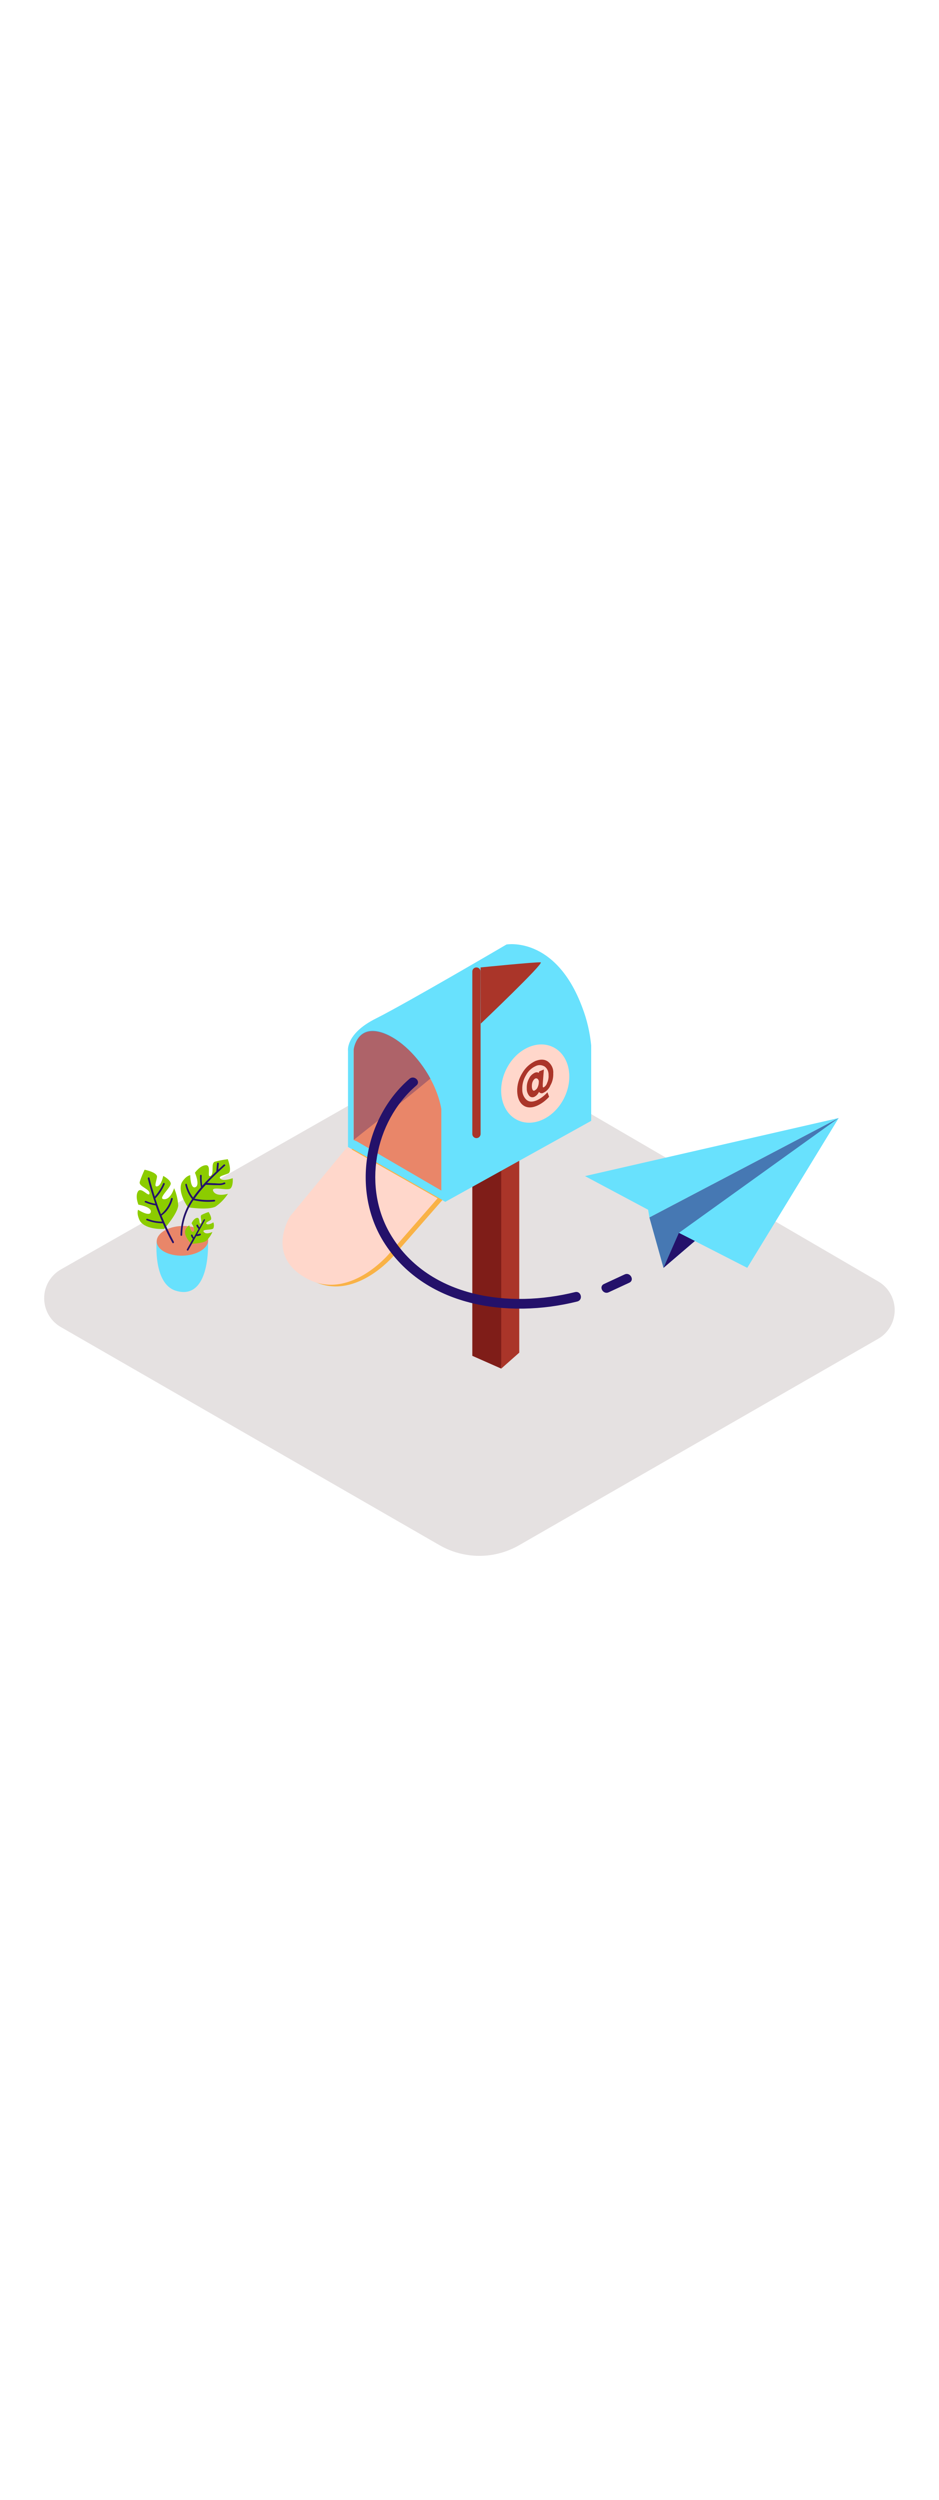 <svg version="1.1" id="Layer_1" xmlns="http://www.w3.org/2000/svg" xmlns:xlink="http://www.w3.org/1999/xlink" x="0px" y="0px" viewBox="0 0 500 500" style="width: 188px;" xml:space="preserve" data-imageid="message-sent-20" imageName="Message Sent" class="illustrations_image">
<style type="text/css">
	.st0_message-sent-20{fill:#E5E1E1;}
	.st1_message-sent-20{opacity:0.32;fill:url(#SVGID_1_);enable-background:new    ;}
	.st2_message-sent-20{fill:#7F1D18;}
	.st3_message-sent-20{fill:#AA3529;}
	.st4_message-sent-20{fill:#68E1FD;}
	.st5_message-sent-20{fill:#E98669;}
	.st6_message-sent-20{fill:#F9B246;}
	.st7_message-sent-20{fill:#FFD7CB;}
	.st8_message-sent-20{opacity:0.3;fill:#24116A;enable-background:new    ;}
	.st9_message-sent-20{opacity:0.5;fill:#24116A;enable-background:new    ;}
	.st10_message-sent-20{fill:#24116A;}
	.st11_message-sent-20{fill:url(#SVGID_00000023964624367254098360000016120373655986239906_);}
	.st12_message-sent-20{fill:#8CCC00;}
</style>
<path id="field_message-sent-20" class="st0_message-sent-20" d="M32.5,260.3l198.6-113c9.9-5.6,22-5.6,31.8,0.2l204.7,119.2c8.5,4.9,11.3,15.8,6.4,24.2&#xA;&#9;c-1.6,2.7-3.8,4.9-6.5,6.4L276.5,407c-13.2,7.6-29.3,7.6-42.5,0L32.4,291c-8.5-4.9-11.4-15.7-6.5-24.2&#xA;&#9;C27.5,264.1,29.8,261.8,32.5,260.3L32.5,260.3z"/>
<g id="mail-box_message-sent-20">
	
		<linearGradient id="SVGID_1_-message-sent-20" gradientUnits="userSpaceOnUse" x1="166.531" y1="-477.259" x2="242.841" y2="-549.039" gradientTransform="matrix(1 0 0 1 0 843.16)">
		<stop offset="0" style="stop-color:#24116A;stop-opacity:0"/>
		<stop offset="0.99" style="stop-color:#7F1D18"/>
	</linearGradient>
	<path class="st1_message-sent-20" d="M189.1,375.5l10.6-7.2l76.9-63.6l-18.2-7.8c-10.9,2.9-30.5,11.5-40.7,16.1c-15,6.9-30.2,13.2-45.6,19.2&#xA;&#9;&#9;c-8.5,3.4-17.1,6.7-25.6,10C161.9,351.9,175.6,363.5,189.1,375.5z"/>
	<polyline class="st2_message-sent-20" points="266.9,313.1 251.5,306.3 251.5,188.9 271.7,181.7 &#9;"/>
	<polyline class="st3_message-sent-20" points="276.5,166.4 276.5,304.6 266.9,313.1 266.9,180 &#9;"/>
	<path class="st4_message-sent-20 targetColor" d="M185.3,195.2v-51.1c0,0-1.4-9.1,14.8-17.2s69.6-39.4,69.6-39.4s26.2-4.7,40.4,33.6c2.5,6.5,4,13.2,4.7,20.1&#xA;&#9;&#9;v40.1l-77.7,43.1L185.3,195.2z" style="fill: rgb(104, 225, 253);"/>
	<path class="st5_message-sent-20" d="M188.3,191.5v-48.1c0,0,1.7-13.5,15.5-8.8S232,157.8,235,175v43.4l-45-26.2"/>
	<path class="st3_message-sent-20" d="M253.7,99.7L253.7,99.7c1.2,0,2.2,1,2.2,2.2v86.4c0,1.2-1,2.2-2.2,2.2l0,0l0,0c-1.2,0-2.2-1-2.2-2.2l0,0v-86.4&#xA;&#9;&#9;C251.5,100.6,252.5,99.7,253.7,99.7z"/>
	<path class="st3_message-sent-20" d="M255.9,99.7c0,0,29.9-3,32-2.7s-31.9,32.6-31.9,32.6"/>
	<path class="st6_message-sent-20" d="M187.6,196.1l-30.3,36.7c0,0-13.8,21.2,8.7,33.3s43.7-13.1,43.7-13.1l25.9-29.6L187.6,196.1z"/>
	<path class="st7_message-sent-20" d="M184.9,195.2l-30.3,36.7c0,0-13.8,21.2,8.8,33.3s43.7-13.1,43.7-13.1l25.9-29.6L184.9,195.2z"/>
	<path class="st8_message-sent-20" d="M229.2,158.8c-6.2-11.4-16-21.1-25.4-24.4c-13.8-4.7-15.4,8.7-15.4,8.7v48.3&#xA;&#9;&#9;C203.6,179.2,210.9,174,229.2,158.8z"/>
	
		<ellipse transform="matrix(0.442 -0.897 0.897 0.442 14.033 345.788)" class="st7_message-sent-20" cx="285.1" cy="161.6" rx="21.6" ry="17.2"/>
	<path class="st3_message-sent-20" d="M291.8,149.8c1.9,1.5,3,3.8,2.8,6.2c0.1,2.2-0.4,4.5-1.5,6.4c-0.7,1.8-2.1,3.2-3.8,4c-0.8,0.5-1.8,0.2-2.3-0.5&#xA;&#9;&#9;c-0.5,1.1-1.3,2-2.4,2.6c-1,0.5-2.1,0.3-2.8-0.5c-0.9-1.1-1.4-2.6-1.3-4c-0.1-1.8,0.3-3.6,1.2-5.2c0.6-1.4,1.7-2.4,3.1-3.1&#xA;&#9;&#9;c0.7-0.3,1.5-0.3,2.1,0.1l0.2-0.8l2.5-1l-0.6,7.7v1.3c0,0.4,0.2,0.6,0.5,0.5c0.8-0.5,1.5-1.3,1.8-2.3c0.6-1.3,0.9-2.7,0.8-4.1&#xA;&#9;&#9;c0.1-1.8-0.6-3.6-2.1-4.7c-1.5-0.9-3.3-1-4.8-0.2c-2.2,1-4,2.7-5.1,4.8c-1.4,2.3-2.1,4.9-2,7.5c-0.1,2.1,0.7,4.1,2.1,5.5&#xA;&#9;&#9;c1.4,1.3,3.2,1.4,5.6,0.4c2.2-1,4.1-2.5,5.7-4.3l0.9,2.4c-1.8,2-4,3.7-6.5,4.8c-3.1,1.3-5.6,1.1-7.5-0.4s-2.9-4-3-7.3&#xA;&#9;&#9;c-0.1-3.4,0.9-6.8,2.7-9.7c1.6-2.8,4-5,6.9-6.4C287.8,148.4,290,148.5,291.8,149.8z M286.3,163.4c0.4-0.9,0.6-1.8,0.6-2.8&#xA;&#9;&#9;c0.1-0.6-0.2-1.2-0.6-1.6c-0.3-0.3-0.9-0.4-1.3-0.2c-0.6,0.3-1,0.9-1.3,1.5c-0.4,0.8-0.5,1.7-0.5,2.6c0,0.7,0.1,1.3,0.4,1.9&#xA;&#9;&#9;c0.2,0.4,0.6,0.6,1,0.4c0,0,0,0,0,0l0,0C285.4,164.8,286,164.2,286.3,163.4"/>
</g>
<g id="send_message-sent-20">
	<polygon class="st4_message-sent-20 targetColor" points="345.1,228.6 311.5,210.7 446.6,179.8 345.8,232.7 &#9;" style="fill: rgb(104, 225, 253);"/>
	<polygon class="st4_message-sent-20 targetColor" points="345.8,232.7 353.3,259.5 446.6,179.8 &#9;" style="fill: rgb(104, 225, 253);"/>
	<polygon class="st9_message-sent-20" points="345.8,232.7 353.3,259.5 446.6,179.8 &#9;"/>
	<polygon class="st4_message-sent-20 targetColor" points="361.5,240.9 397.9,259.5 446.6,179.8 &#9;" style="fill: rgb(104, 225, 253);"/>
	<polygon class="st10_message-sent-20" points="361.5,240.9 353.3,259.5 370,245.2 &#9;"/>
	<path class="st10_message-sent-20" d="M306.2,272.4c-34.7,8.6-77.2,3.2-97.6-29.6c-15.9-25.5-9.4-61,13.1-80.3c2.6-2.1-1.1-5.7-3.6-3.6&#xA;&#9;&#9;c-24.2,20.8-30.9,59.1-14,86.5c21.6,34.9,66.4,41.2,103.3,32C310.7,276.5,309.4,271.6,306.2,272.4z"/>
	<path class="st10_message-sent-20" d="M332.6,263l-11,5.1c-3,1.4-0.4,5.8,2.5,4.4l11-5.1C338.1,266,335.5,261.6,332.6,263z"/>
</g>
<g id="plant_message-sent-20">
	
		<linearGradient id="SVGID_00000129905032003064564520000010515372238707173558_-message-sent-20" gradientUnits="userSpaceOnUse" x1="109.808" y1="-594.522" x2="60.028" y2="-553.992" gradientTransform="matrix(1 0 0 1 0 843.16)">
		<stop offset="0" style="stop-color:#7F1D18"/>
		<stop offset="1" style="stop-color:#FFFFFF;stop-opacity:0"/>
	</linearGradient>
	<path style="fill:url(#SVGID_00000129905032003064564520000010515372238707173558_);" d="M89,263.6l-44.8,21.8&#xA;&#9;&#9;c6.6,4.4,13.6,8.2,20.8,11.5l40-27.6"/>
	<path class="st4_message-sent-20 targetColor" d="M83.4,245.4c0,0-1.9,22.3,10,26.2s17.8-7.5,17.4-27.1" style="fill: rgb(104, 225, 253);"/>
	
		<ellipse transform="matrix(1 -3.175965e-02 3.175965e-02 1 -7.732 3.208)" class="st5_message-sent-20" cx="97.1" cy="245" rx="13.7" ry="7.9"/>
	<path class="st12_message-sent-20" d="M100.1,227.3c0,0-5.6-7.6-3.4-13c0,0,1.8-3.5,4.6-4.1c0,0,0,7.4,2.7,6.4s-0.2-7.7-0.2-7.7s2.8-4,5.9-4&#xA;&#9;&#9;s0.2,6.9,2.4,5.7s-0.1-6.9,2.4-7.6c2.2-0.6,4.5-1,6.8-1.3c0,0,2.5,6.6,0.2,7.6s-5.7,1.5-4,2.9s6.4-0.4,6.4-0.4s0.4,3.8-1.1,5.4&#xA;&#9;&#9;s-11-1.6-9.2,1.6s7.8,1.3,7.8,1.3c-1.8,2.7-4,5-6.6,6.8C110.8,229,100.1,227.3,100.1,227.3z"/>
	<path class="st12_message-sent-20" d="M101.9,246.7c0,0-4-3.7-3.3-7c0.4-1.2,1.1-2.2,2.2-2.8c0,0,0.8,4.2,2.2,3.3s-1-4.4-1-4.4s1.1-2.6,2.9-2.9&#xA;&#9;&#9;s0.9,3.9,2,3s-0.8-3.9,0.5-4.6c1.2-0.6,2.4-1.1,3.7-1.5c0,0,2.2,3.5,1,4.3s-3.1,1.4-2,2.1s3.5-0.9,3.5-0.9c0.4,1,0.4,2.2,0,3.2&#xA;&#9;&#9;c-0.7,1.1-6.4,0.2-5.1,1.9s4.6,0,4.6,0c-0.7,1.7-1.8,3.2-3.1,4.6C108.2,246.5,101.9,246.7,101.9,246.7z"/>
	<path class="st12_message-sent-20" d="M87.4,238.8c0,0-9.4,0.7-12.8-4.1c0,0-2-3.4-1.1-6.1c0,0,6.2,4,6.8,1.2s-6.6-3.9-6.6-3.9s-1.9-4.5-0.2-7.1&#xA;&#9;&#9;s5.9,3.5,6.1,1.1s-5.8-3.6-5.2-6.1c0.7-2.2,1.6-4.4,2.6-6.5c0,0,7,1.4,6.6,3.9s-1.8,5.6,0.3,4.9s3-5.5,3-5.5s3.4,1.7,4,3.8&#xA;&#9;&#9;s-7.3,8.4-3.6,8.6s5.4-5.9,5.4-5.9c1.3,2.9,2,6.1,2.2,9.2C94.6,230.7,87.4,238.8,87.4,238.8z"/>
	<path class="st10_message-sent-20" d="M119.1,204.6l-2.9,2.7c0.1-1.1,0.2-2.1,0.3-3.2c0.1-0.6-0.8-0.8-0.9-0.2c-0.2,1.4-0.3,2.9-0.4,4.3&#xA;&#9;&#9;c-2.5,2.4-5.1,4.9-7.5,7.6c-0.3-1.8-0.4-3.6-0.3-5.4c0-0.2-0.3-0.4-0.5-0.4c-0.2,0-0.3,0.2-0.4,0.4c0,2.1,0.1,4.2,0.5,6.3&#xA;&#9;&#9;c-1.5,1.7-2.9,3.5-4.2,5.4c-1.6-2.1-2.7-4.5-3.3-7c-0.1-0.6-1-0.3-0.8,0.3c0.6,2.7,1.8,5.3,3.5,7.4l0.1,0.1&#xA;&#9;&#9;c-4,5.6-6.1,12.3-6.2,19.2c0,0.2,0.3,0.4,0.5,0.4c0.2,0,0.3-0.2,0.4-0.4c0.1-6.6,2.2-13.1,6-18.6c3.6,0.8,7.4,1.1,11.1,0.7&#xA;&#9;&#9;c0.6,0,0.6-0.9,0-0.9c-3.5,0.3-7.1,0.1-10.5-0.6c1.8-2.6,3.8-5.1,6-7.4h0.1c2.1,0.1,4.2,0.2,6.3,0.2c1.3,0.1,2.6-0.1,3.8-0.6&#xA;&#9;&#9;c0.5-0.3,0-1-0.5-0.8c-1.4,0.8-3.4,0.5-5,0.4c-1.3,0-2.7-0.1-4-0.2c3.1-3.2,6.4-6.3,9.6-9.2C120.2,204.8,119.5,204.2,119.1,204.6z"/>
	<path class="st10_message-sent-20" d="M92,222.8c0-0.2-0.2-0.5-0.4-0.5c-0.2,0-0.4,0.1-0.5,0.3c-0.9,3.3-2.8,6.3-5.4,8.4c-1.1-2.8-2.1-5.6-3-8.4&#xA;&#9;&#9;c2.1-2.2,3.8-4.8,5-7.6c0.2-0.5-0.6-1-0.8-0.4c-1.1,2.6-2.7,4.9-4.5,7c-1-3.3-2-6.5-2.8-9.9c-0.1-0.6-1-0.3-0.9,0.3&#xA;&#9;&#9;c1.1,4.5,2.4,9,4,13.4c-1.7-0.3-3.4-0.8-5-1.5c-0.5-0.2-1,0.6-0.4,0.8c1.8,0.8,3.7,1.3,5.6,1.6l0,0c1,2.9,2.2,5.8,3.4,8.6&#xA;&#9;&#9;c-2.7,0-5.3-0.5-7.8-1.5c-0.5-0.2-1,0.6-0.4,0.8c2.8,1.1,5.7,1.6,8.6,1.6c1.5,3.5,3.2,7,5.1,10.4c0.3,0.5,1,0,0.8-0.5&#xA;&#9;&#9;c-2.4-4.5-4.6-9.2-6.6-14l0,0C89,229.6,91.1,226.4,92,222.8z"/>
	<path class="st10_message-sent-20" d="M108.5,233.8l-2.3,4.2c-0.3-0.4-0.6-0.8-0.8-1.3c-0.3-0.5-1,0-0.8,0.5c0.3,0.6,0.7,1.1,1.1,1.6l0,0l-2.5,4.5&#xA;&#9;&#9;c-0.3-0.3-0.5-0.6-0.6-1.1c-0.1-0.6-1-0.5-0.9,0c0.1,0.7,0.5,1.3,1,1.8l-3.2,5.7c-0.1,0.2,0,0.5,0.2,0.6c0.2,0.1,0.5,0,0.6-0.2&#xA;&#9;&#9;c0,0,0,0,0,0l4.2-7.5c0.7,0,1.5-0.1,2.2-0.4c0.5-0.2,0.3-1.1-0.3-0.9c-0.4,0.2-0.9,0.3-1.4,0.3l4.2-7.6c0-0.2-0.2-0.4-0.5-0.4&#xA;&#9;&#9;c0,0,0,0,0,0C108.7,233.7,108.6,233.8,108.5,233.8z"/>
</g>
</svg>